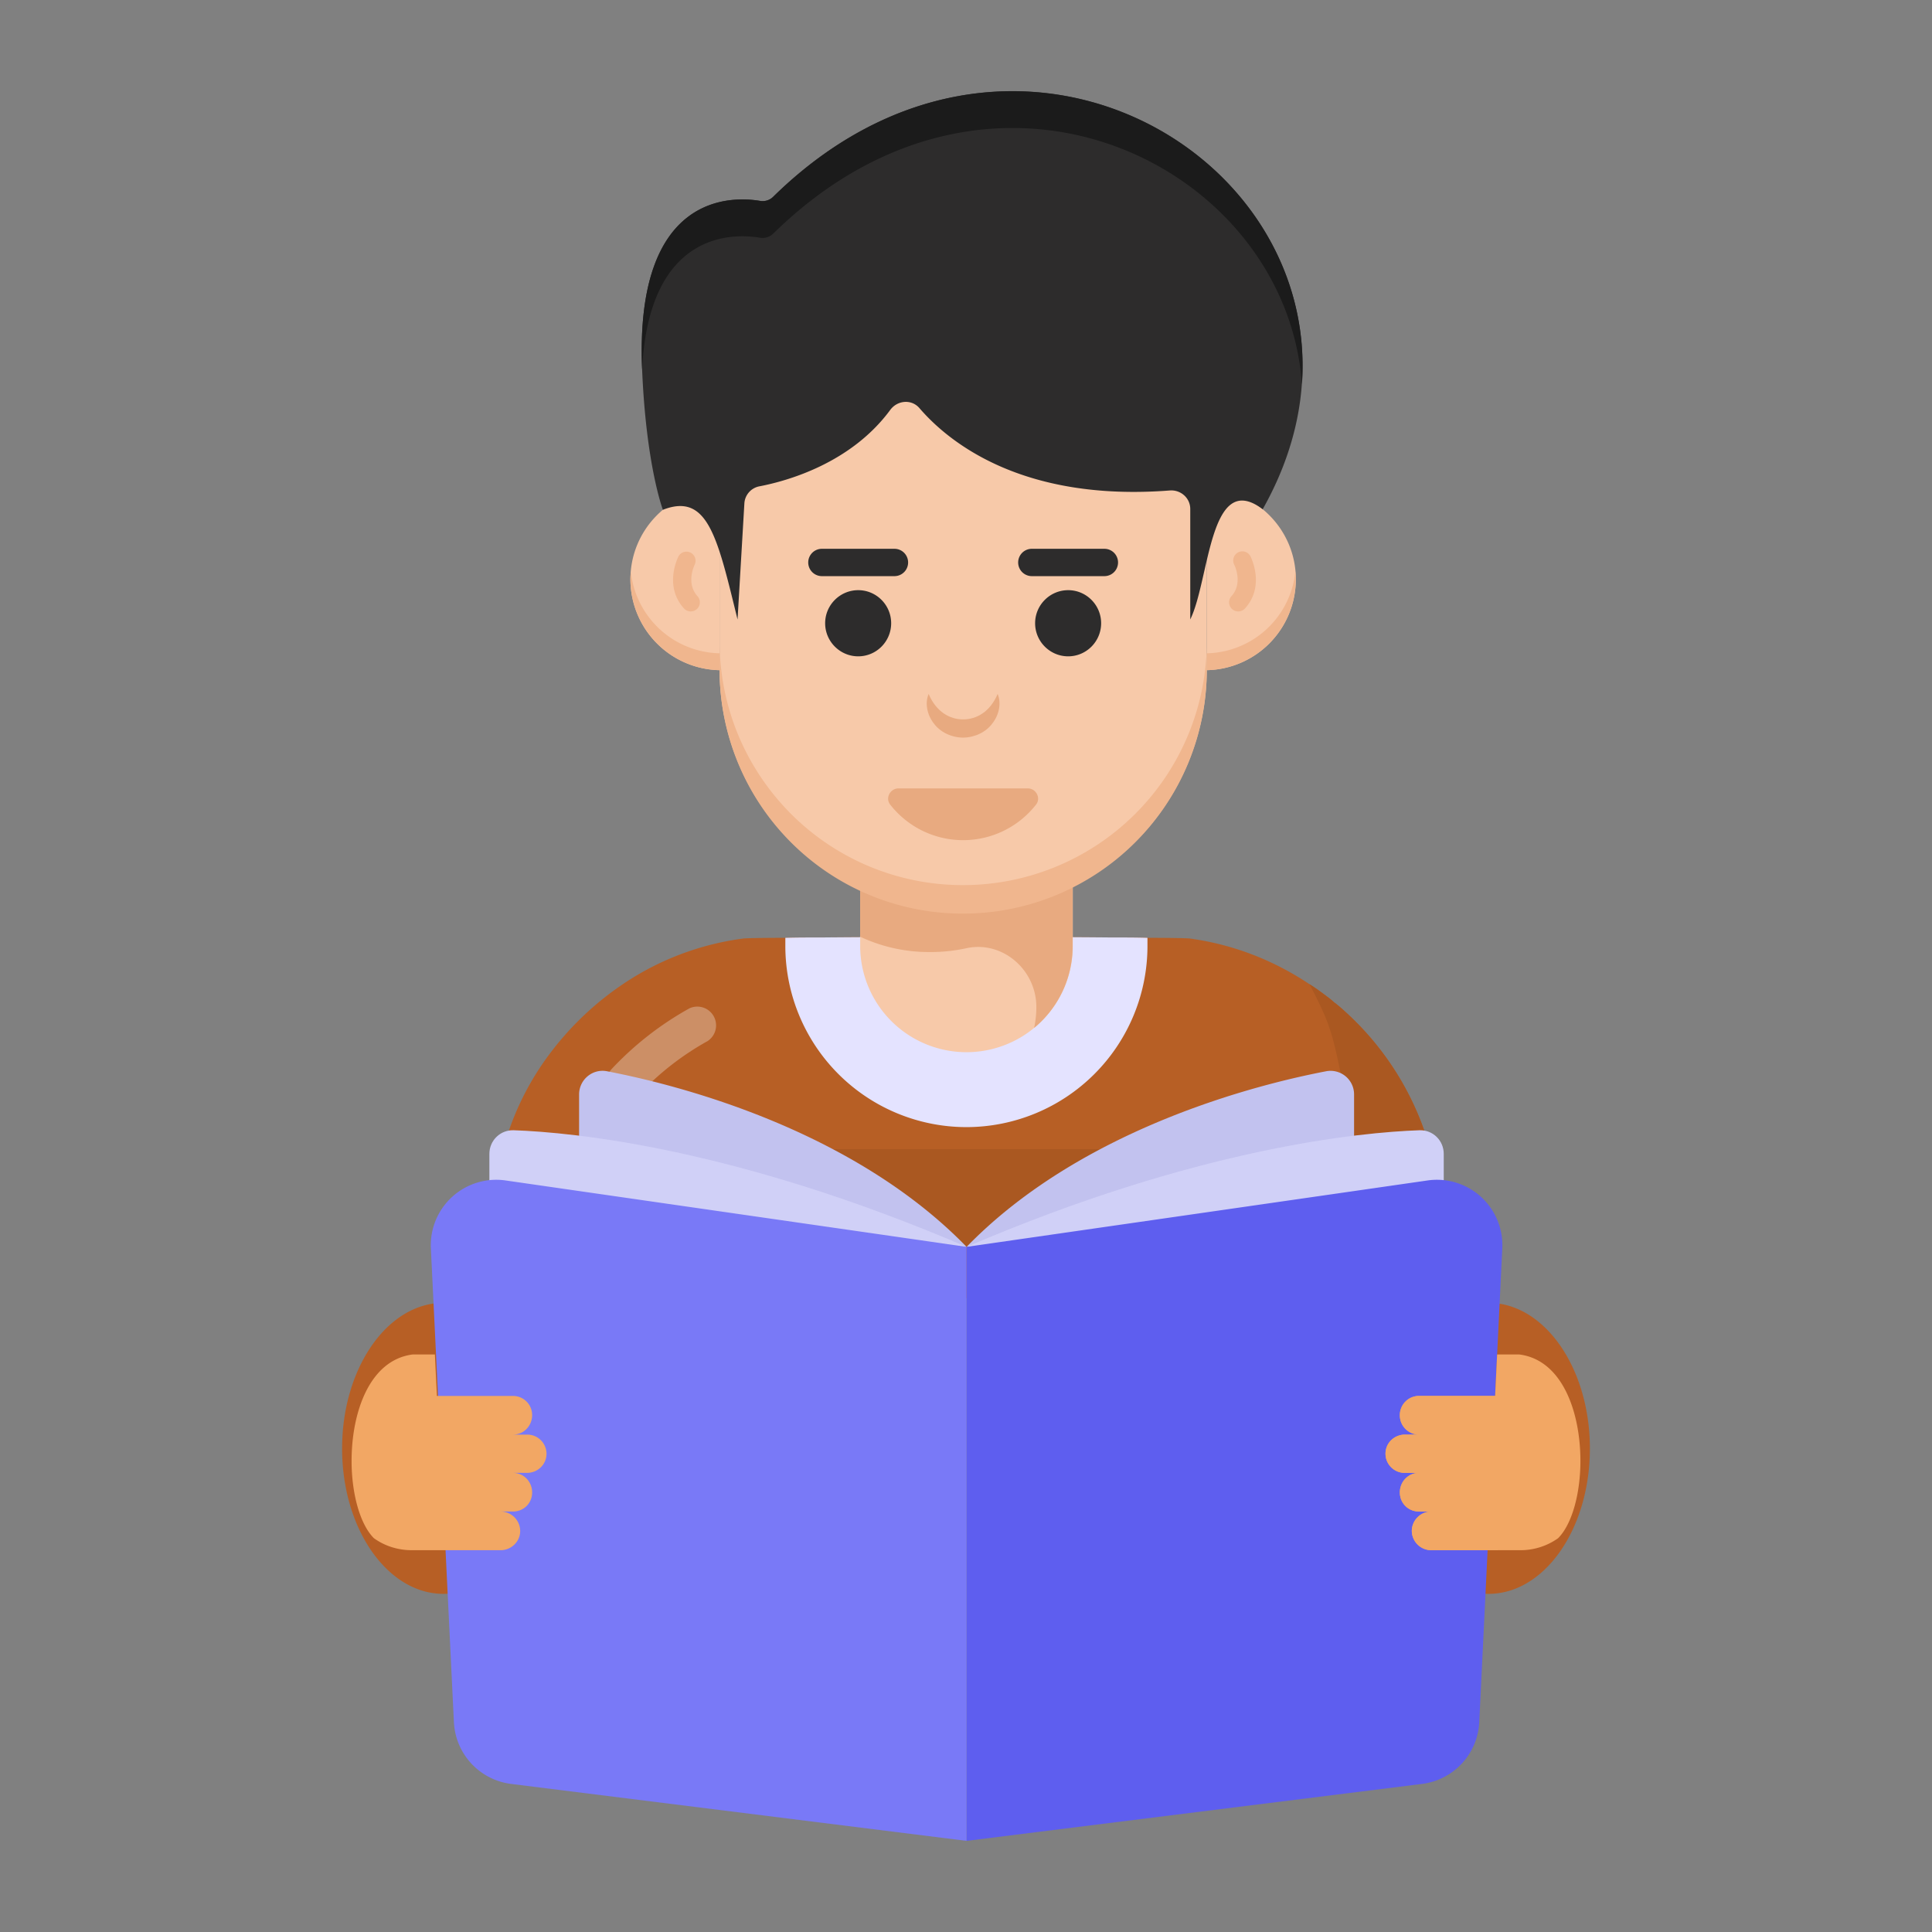 <?xml version="1.0" standalone="no"?><!DOCTYPE svg PUBLIC "-//W3C//DTD SVG 1.1//EN" "http://www.w3.org/Graphics/SVG/1.1/DTD/svg11.dtd"><svg class="icon" width="200px" height="200.00px" viewBox="0 0 1024 1024" version="1.1" xmlns="http://www.w3.org/2000/svg"><rect x="0" y="0" width="1024" height="1024" fill="#808080" stroke="none"/><path d="M842.675 767.749c0 42.622-24.054 77.032-53.75 77.032-29.715 0-53.77-34.41-53.77-77.032 0-42.602 24.054-77.206 53.77-77.206 29.696 0 53.75 34.584 53.75 77.206zM181.325 767.749c0 42.622 24.054 77.032 53.75 77.032 29.715 0 53.77-34.41 53.77-77.032 0-42.602-24.054-77.206-53.77-77.206-29.696 0-53.75 34.584-53.75 77.206zM763.634 650.723v37.289H260.985v-37.289c0-14.471 1.971-28.344 5.738-41.636a147.746 147.746 0 0 1 24.789-50.756 160.266 160.266 0 0 1 44.438-40.438 148.635 148.635 0 0 1 57.885-20.441c1.179-0.193 9.506-0.386 22.412-0.386 5.738-0.193 12.481-0.193 19.823-0.193 43.027-0.406 109.259-0.406 152.286 0 7.342 0 14.066 0 19.823 0.193 12.887 0 21.407 0.193 22.605 0.386 23.185 3.188 44.631 11.708 63.256 24.19 3.555 2.183 6.936 4.772 10.105 7.149 1.005 0.792 1.797 1.391 2.589 2.183 2.975 2.183 5.545 4.56 8.308 7.149a153.793 153.793 0 0 1 48.572 112.64z" fill="#B75F25" /><path d="M331.274 583.467a9.95 9.95 0 0 1-7.245-16.693 168.091 168.091 0 0 1 41.482-32.382 9.95 9.95 0 0 1 9.486 17.427 148.847 148.847 0 0 0-36.478 28.498 9.854 9.854 0 0 1-7.245 3.149z" fill="#FFFFFF" opacity=".3" /><path d="M608.179 497.065v4.366a96.043 96.043 0 0 1-95.966 95.966 96.043 96.043 0 0 1-95.966-95.966v-4.366c5.738-0.193 12.481-0.193 19.823-0.193 43.027-0.406 109.259-0.406 152.286 0 7.342 0 14.066 0 19.823 0.193z" fill="#E4E3FF" /><path d="M763.634 650.723v37.289H260.985v-37.289c0-14.471 1.971-28.344 5.738-41.636h422.158c18.645 0.386 23.591-15.65 22.605-35.879-5.159-24.789-6.144-30.14-17.447-51.567 3.555 2.183 6.936 4.772 10.105 7.149 1.005 0.792 1.797 1.391 2.589 2.183 2.975 2.183 5.545 4.56 8.308 7.149a153.793 153.793 0 0 1 48.572 112.64z" fill="#AA5821" /><path d="M568.61 452.763v48.572a56.339 56.339 0 0 1-112.698 0v-48.572c17.389 12.172 33.947 19.475 56.359 19.475s38.951-7.284 56.339-19.475z" fill="#F7C9A9" /><path d="M568.513 452.84v48.592c0 17.447-7.922 33.116-20.422 43.414a51.586 51.586 0 0 0 1.198-11.09c0-19.707-17.91-35.376-37.154-31.164a88.682 88.682 0 0 1-19.166 2.009 85.63 85.63 0 0 1-37.077-8.134v-43.626c17.447 12.095 33.908 19.437 56.32 19.437 22.412 0 39.067-7.342 56.301-19.437z" fill="#E8AA80" /><path d="M639.614 210.789v144.307a129.121 129.121 0 0 1-258.241 0v-144.326c79.717-61.788 166.352-56.397 258.241 0z" fill="#F7C9A9" /><path d="M639.633 339.949v15.128a129.217 129.217 0 0 1-129.179 129.159 128.657 128.657 0 0 1-91.252-37.791 129.121 129.121 0 0 1-37.791-91.387v-15.109c0 35.666 14.433 67.932 37.791 91.387a128.657 128.657 0 0 0 91.252 37.791 129.217 129.217 0 0 0 129.179-129.179z" fill="#F0B68E" /><path d="M639.614 258.917v96.295a48.205 48.205 0 0 0 47.22-48.147c0-26.276-21.079-47.587-47.22-48.147zM381.353 258.917v96.295a48.205 48.205 0 0 1-47.22-48.147c0-26.276 21.06-47.587 47.22-48.147z" fill="#F7C9A9" /><path d="M686.776 307.007a48.147 48.147 0 0 1-47.143 48.186v-8.926a48.225 48.225 0 0 0 46.93-43.317c0.116 1.352 0.213 2.705 0.213 4.057zM381.392 346.267v8.926a48.263 48.263 0 0 1-47.259-48.186c0-1.352 0.116-2.705 0.232-4.057a48.321 48.321 0 0 0 47.046 43.317z" fill="#F0B68E" /><path d="M390.917 328.337l3.613-61.459a9.796 9.796 0 0 1 7.902-9.1c14.838-2.84 48.553-12.211 69.419-40.516 3.806-5.159 11.264-5.816 15.457-0.966 15.225 17.717 54.098 49.77 132.714 43.665 5.796-0.444 10.839 3.999 10.839 9.815v58.542c10.356-21.06 10.105-79.756 38.39-58.407 87.388-154.933-115.673-306.64-259.42-165.675a7.883 7.883 0 0 1-6.84 2.241c-14.645-2.492-66.599-4.792-62.657 89.339 2.125 51.007 11.013 74.385 11.013 74.385 23.88-9.313 28.923 14.761 39.569 58.136z" fill="#2D2C2C" /><path d="M690.06 203.679c-8.269-116.176-163.724-194.116-280.151-79.93a8.115 8.115 0 0 1-7.052 2.261c-13.718-2.318-58.89-4.193-62.522 69.767-3.961-93.976 47.915-91.774 62.619-89.262a7.999 7.999 0 0 0 6.955-2.28c122.783-120.426 289.096-27.068 280.151 99.444z" fill="#1B1B1B" /><path d="M528.77 367.809c2.029 4.85 0.831 10.974-2.744 15.553-3.439 4.772-9.525 7.535-15.534 7.593-6.047-0.039-12.133-2.802-15.592-7.574-3.555-4.598-4.753-10.723-2.705-15.573 4.019 9.506 11.225 13.486 18.277 13.486 7.071 0 14.297-3.98 18.297-13.486z" fill="#E8AA80" /><path d="M583.622 330.327c0 9.66-7.825 17.543-17.466 17.543-9.66 0-17.524-7.883-17.524-17.543s7.864-17.524 17.524-17.524c9.641 0 17.466 7.883 17.466 17.524zM585.342 305.365h-38.448a7.245 7.245 0 0 1 0-14.491h38.448a7.245 7.245 0 0 1 0 14.491zM472.334 330.327c0 9.66-7.806 17.543-17.466 17.543-9.641 0-17.524-7.883-17.524-17.543s7.883-17.524 17.524-17.524c9.66 0 17.466 7.883 17.466 17.524zM474.073 305.365h-38.448a7.245 7.245 0 0 1 0-14.491h38.448a7.245 7.245 0 0 1 0 14.491z" fill="#2D2C2C" /><path d="M476.237 417.869c-4.424 0-7.149 5.139-4.405 8.598a49.055 49.055 0 0 0 77.283 0c2.744-3.458 0.039-8.598-4.386-8.598H476.257z" fill="#E8AA80" /><path d="M656.287 324.067a4.83 4.83 0 0 1-3.594-8.076c6.26-6.898 1.662-16.345 1.468-16.732a4.83 4.83 0 0 1 8.617-4.386c0.309 0.638 7.864 15.727-2.898 27.609a4.85 4.85 0 0 1-3.594 1.584zM366.09 324.067a4.85 4.85 0 0 1-3.574-1.584c-10.781-11.882-3.227-26.972-2.898-27.629a4.83 4.83 0 0 1 8.598 4.386c-0.193 0.406-4.792 9.854 1.468 16.751a4.83 4.83 0 0 1-3.594 8.076z" fill="#F0B68E" /><path d="M702.928 567.779c-35.937 6.878-129.352 30.063-190.619 93.087h205.38v-80.761a12.481 12.481 0 0 0-14.761-12.327zM321.691 567.779c35.917 6.878 129.352 30.063 190.619 93.087h-205.38v-80.761c0-7.825 7.071-13.795 14.761-12.327z" fill="#C2C2EF" /><path d="M765.218 633.315v-21.736c0-7.11-5.777-12.771-12.887-12.52-31.222 1.082-117.509 9.235-240.022 61.826z" fill="#D0D0F7" /><path d="M259.381 633.315v-21.736c0-7.11 5.796-12.771 12.906-12.52 31.222 1.082 117.49 9.235 240.022 61.826z" fill="#D0D0F7" /><path d="M512.309 660.866V975.698l241.394-30.179a34.681 34.681 0 0 0 30.334-32.729l12.211-251.112a34.681 34.681 0 0 0-39.588-36.014z" fill="#5E5EEF" /><path d="M512.309 660.866V975.698l-241.394-30.179a34.681 34.681 0 0 1-30.334-32.729l-12.211-251.112a34.681 34.681 0 0 1 39.588-36.014z" fill="#7979F7" /><path d="M793.928 739.869v81.765h-35.28a10.317 10.317 0 0 1-10.356-10.143c0-5.7 4.637-10.356 10.356-10.356h-6.569c-5.7 0-10.124-4.444-10.124-10.124s4.444-10.356 10.143-10.356h-7.4a10.182 10.182 0 0 1-10.356-10.143c0-5.7 4.637-10.143 10.356-10.143h7.4a10.201 10.201 0 0 1-10.143-10.356c0-5.487 4.444-10.143 10.143-10.143z" fill="#F2A764" /><path d="M837.651 774.318c0 17.311-4.444 33.579-11.824 40.96a34.294 34.294 0 0 1-20.094 6.357h-47.085a10.317 10.317 0 0 1-10.356-10.143c0-5.7 4.637-10.356 10.356-10.356h-6.569c-5.7 0-10.124-4.444-10.124-10.124s4.444-10.356 10.143-10.356h-7.4a10.182 10.182 0 0 1-10.356-10.143c0-5.7 4.637-10.143 10.356-10.143h7.4a10.201 10.201 0 0 1-10.143-10.356c0-5.487 4.444-10.143 10.143-10.143h40.342l1.063-21.968h11.824c22.818 2.956 32.324 30.643 32.324 56.417z" fill="#F2A764" /><path d="M186.349 774.318c0 17.311 4.444 33.579 11.824 40.96 5.931 4.251 12.887 6.357 20.094 6.357h47.085c5.719 0 10.356-4.637 10.356-10.143a10.375 10.375 0 0 0-10.356-10.356h6.569c5.7 0 10.124-4.444 10.124-10.124s-4.444-10.356-10.143-10.356h7.4c5.7 0 10.356-4.444 10.356-10.143a10.182 10.182 0 0 0-10.356-10.143h-7.4c5.719 0 10.143-4.637 10.143-10.356a10.143 10.143 0 0 0-10.143-10.143h-40.342l-1.063-21.968h-11.824c-22.818 2.956-32.324 30.643-32.324 56.417z" fill="#F2A764" /></svg>